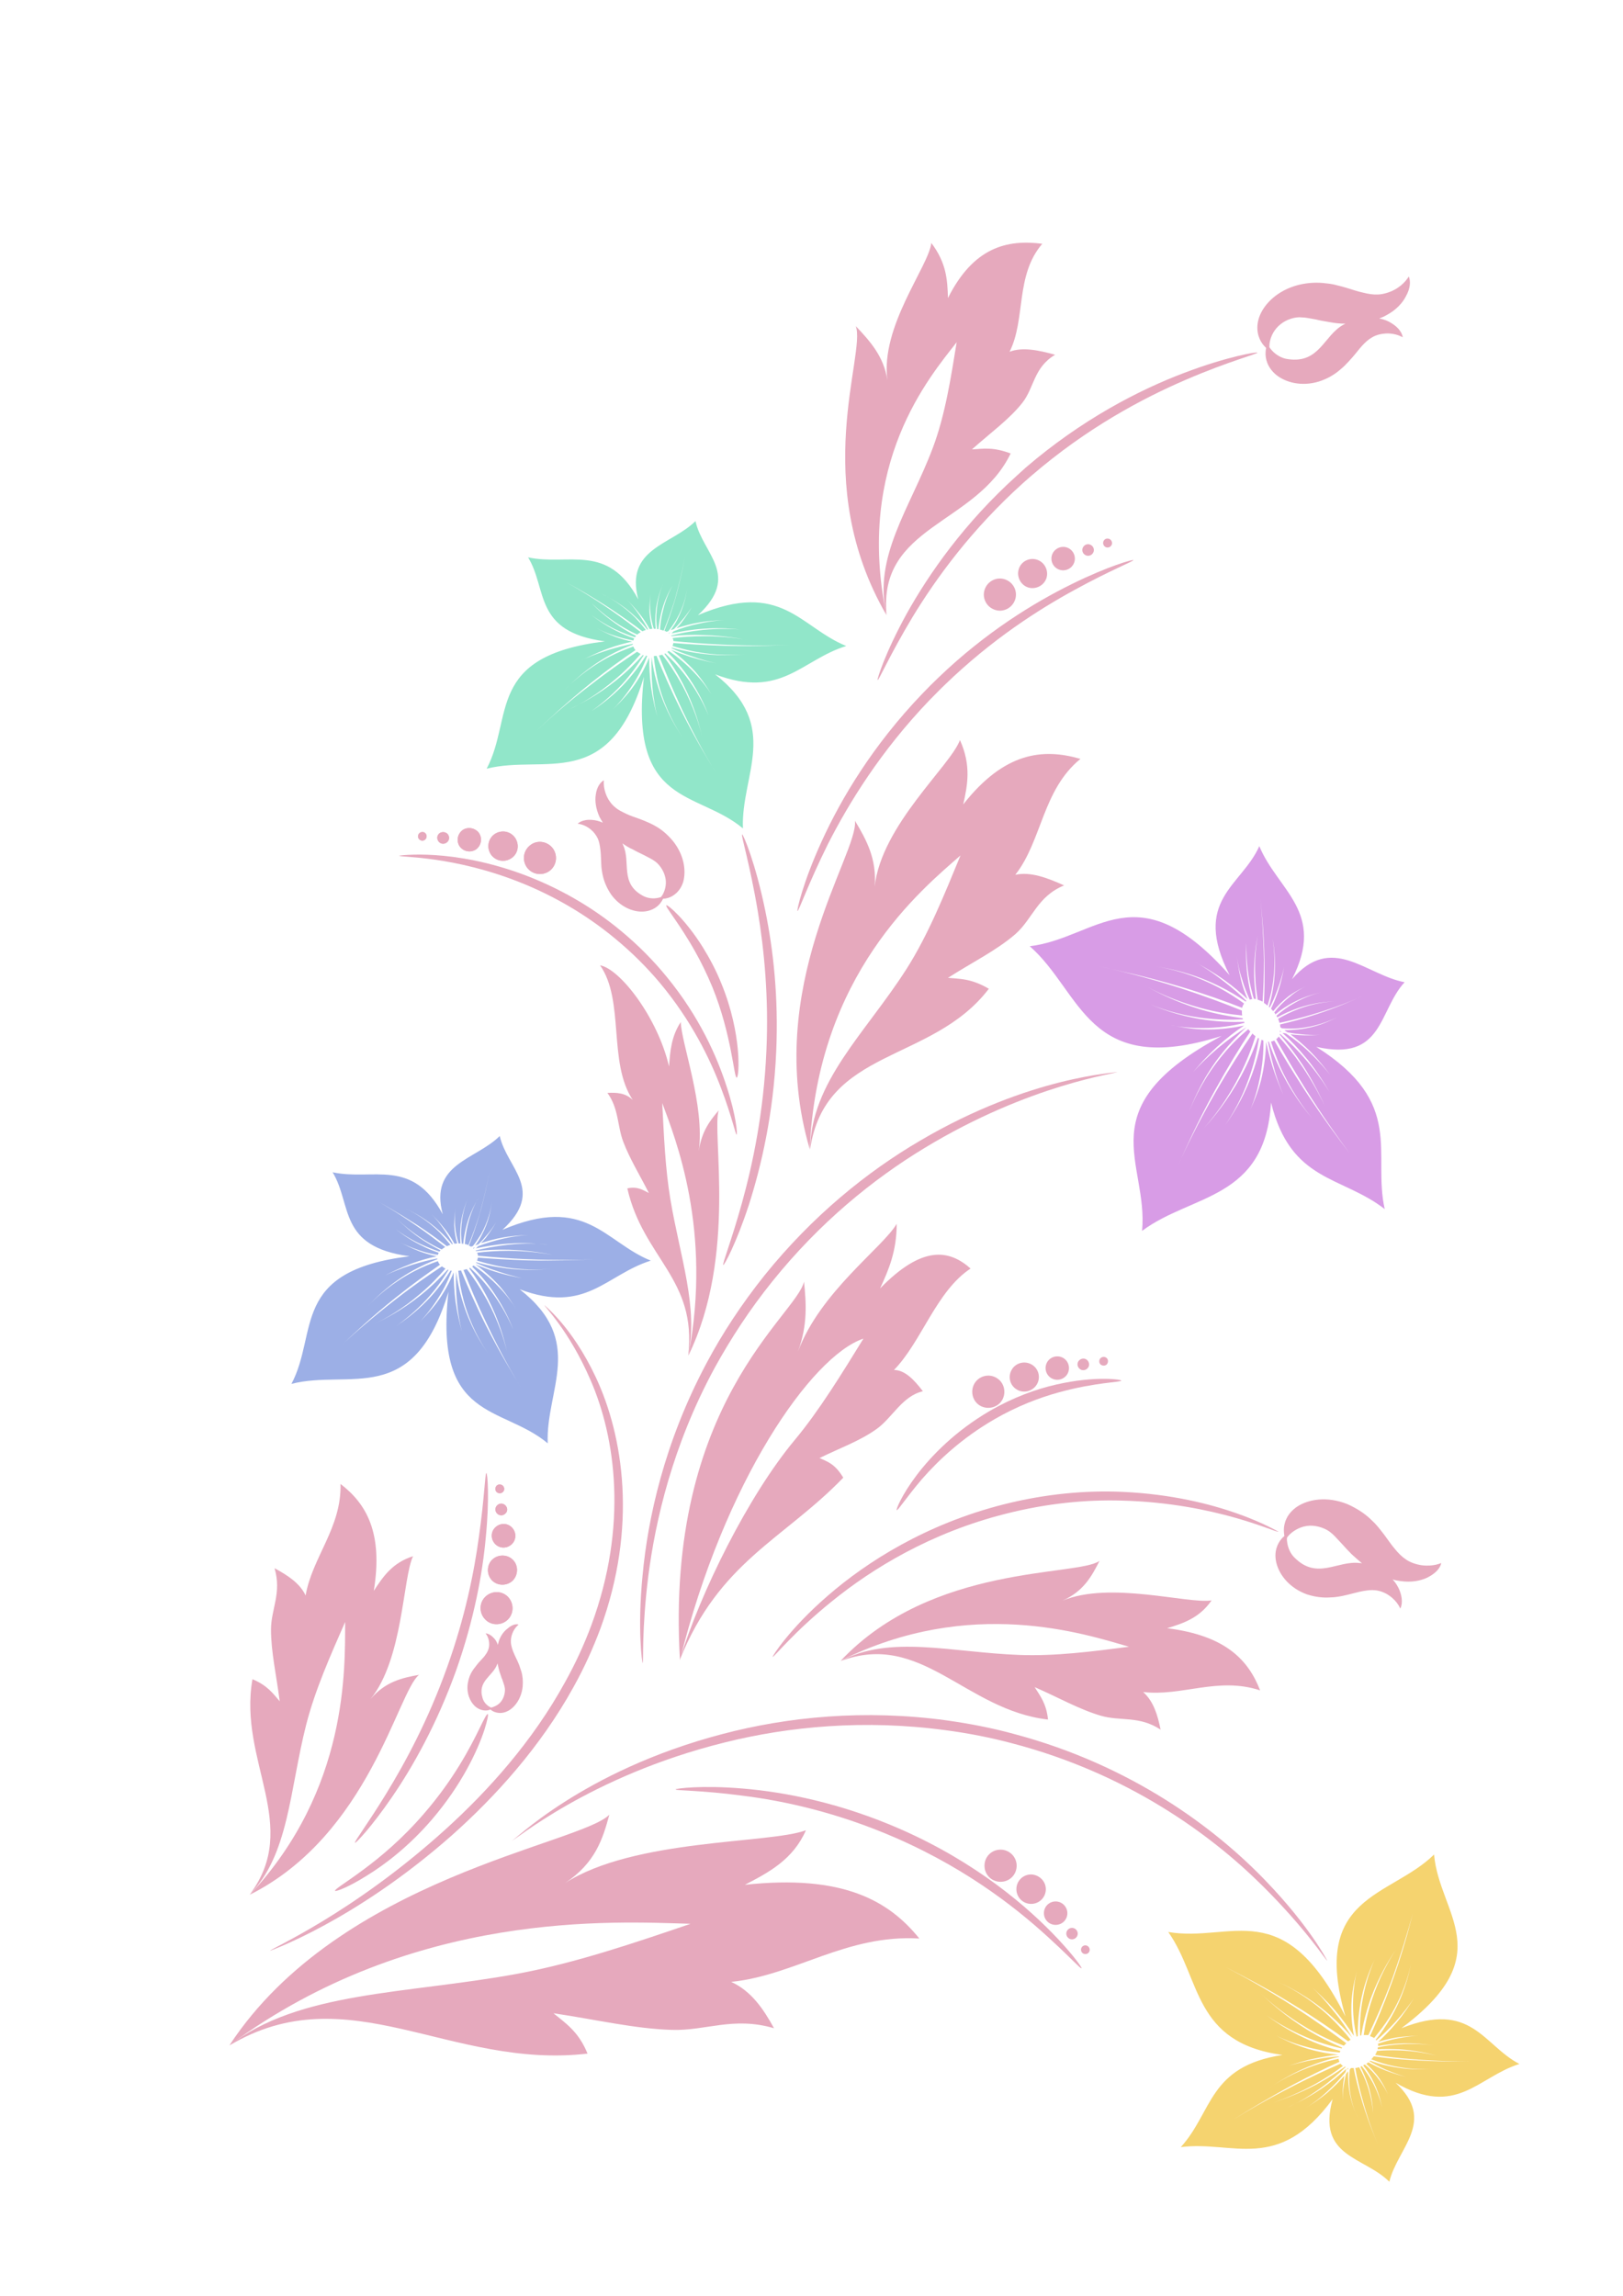 <svg viewBox="0 0 595.3 841.9" xmlns="http://www.w3.org/2000/svg" xmlns:xlink="http://www.w3.org/1999/xlink" id="Слой_1" overflow="hidden"><path d="M337.2 710.9C326 697 309.1 687.3 273.2 691.2 282.1 686.6 290.9 681.9 295.6 671.2 282.2 676.2 232.6 674.2 207.2 690.6 218.4 683.2 221.1 674.3 223.5 665.5 212.7 676.4 124.6 688.5 84.2 750 151.8 700.2 225.3 704.7 253.3 705.5 232.7 712.5 211.1 719.9 189.4 723.9 148.9 731.3 109.7 730.2 84 750.2 127.7 724 165 759 215.5 753.1 212.2 745 207.5 742 203 738.3 218.5 740.6 232.8 744 246.4 744.4 258.9 744.8 269 739.4 283.9 743.8 280 736.7 275.6 730.2 268.2 726.8 291.6 724.4 310.4 709.3 337.2 710.9L337.2 710.9Z" fill="#E6A9BD"/><path d="M396.3 278.3C382.5 274.3 368.4 275.8 353.3 295 354.9 287.9 356.3 280.7 352.1 271.4 348.6 280.9 323.3 302.6 320.8 325.2 321.7 315.1 317.8 308 313.6 301 314.9 313.2 279.5 362 297 421.4 299.8 357.2 338.2 326.1 352.3 313.7 346.5 327.8 340.5 342.8 332.4 355.5 317.2 379.2 297.5 396.6 297.1 421.7 302.5 384.1 341.8 390 362.7 362.6 356.2 358.8 352.1 359 347.7 358.6 356.6 352.9 365.6 348.5 372.5 342.5 378.8 336.9 380.5 328.7 390.3 324.7 384.1 321.9 378 319.6 372.4 320.8 382.2 308.4 382.3 289.7 396.3 278.3L396.3 278.3Z" fill="#E6A9BD"/><path d="M124.9 544.2C134.3 551.4 140.6 562 137.1 583.4 140.5 578.2 143.9 573.1 151.5 570.7 147.7 578.6 147.9 608.4 135.9 623.1 141.3 616.7 147.5 615.3 153.7 614.2 145.9 620.3 135.4 672.8 91.7 694.8 127.9 656 126.5 611.7 126.6 594.8 121.3 606.9 115.6 619.6 112.3 632.5 106.2 656.5 106 680.2 91.5 694.9 110.7 669.6 87.3 645.9 92.6 615.8 98.1 618.1 100.1 621 102.6 623.9 101.4 614.5 99.4 605.8 99.4 597.6 99.4 590.1 103.4 584.2 100.7 575.1 105.5 577.7 110 580.6 112.1 585.1 114.5 571.1 125.3 560.3 124.9 544.2L124.9 544.2Z" fill="#E6A9BD"/><path d="M130.2 675.8C129.8 675.5 134.8 669 141.7 657.7 148.8 646.1 157.1 630.7 164 611.4 170.6 593 173.9 576.6 175.7 563.3 177.7 549.2 177.9 540.2 178.4 540.2 178.8 540.2 179.6 549.2 178.2 563.6 177 577 173.9 593.9 167.3 612.6 160.3 632.1 151.5 647.8 143.8 659 136.2 670.1 130.5 676 130.2 675.8L130.2 675.8Z" fill="#E6A9BD" fill-rule="evenodd" clip-rule="evenodd"/><path d="M122.9 693.4C122.6 692.9 126.9 690.4 133.2 685.7 139.7 680.9 147.7 674.2 155.6 665 166.5 652.4 172.5 640.8 176 633.6 177.6 630.3 178.6 628.4 178.9 628.6 179.2 628.7 178.8 630.8 177.7 634.3 175.2 641.9 169.4 654.5 158.3 667.4 150.1 676.9 141.6 683.5 134.6 687.8 127.8 692.1 123.1 693.8 122.9 693.4L122.9 693.4Z" fill="#E6A9BD" fill-rule="evenodd" clip-rule="evenodd"/><path d="M99.1 715.4C98.8 714.8 129.1 702 163.7 670.6 179 656.7 195.3 638.7 207.3 616.8 211.1 610 214.3 603 216.9 596 230.4 559.5 225.8 527.2 216.6 506.1L216.6 506.1C208.6 487.6 199.4 478.9 199.7 478.6 199.5 478.7 209.7 486.2 218.6 505.2L218.6 505.2C228.6 526.6 233.9 559.9 220.2 597.3 217.5 604.5 214.3 611.6 210.4 618.6 198.1 640.9 181.4 659.1 165.8 673 129.9 704.7 99 715.3 99.1 715.4L99.1 715.4Z" fill="#E6A9BD" fill-rule="evenodd" clip-rule="evenodd"/><path d="M247.8 656.2C247.8 655.9 257.2 654.6 272.5 655.9 288.1 657.2 308.4 661.2 330.3 670.8 358.3 683.1 377.2 699.5 388 711 394 717.4 396.9 721.6 396.7 721.8 396.4 722.1 393 718.3 386.6 712.4 375.1 701.6 356.4 686.2 328.8 674.1 307.3 664.7 287.6 660.4 272.2 658.5 257.2 656.5 247.8 656.7 247.8 656.2L247.8 656.2Z" fill="#E6A9BD" fill-rule="evenodd" clip-rule="evenodd"/><path d="M187.6 675.1C188.1 675.7 213.1 649.5 265 635.9 288.9 629.6 317.1 626.8 347.2 630.9 355.7 632.1 364 633.7 372 635.9 415.2 647.4 445.9 670.6 464.3 689.8 480.5 706.6 486.8 719 486.8 719 486.5 719.2 479.1 707.4 462.8 691.3 444.1 672.8 413.7 650.4 371.2 639.3 363.3 637.2 355.2 635.6 346.8 634.5 317.2 630.5 289.4 633.1 265.8 639 215.8 651.4 188 675.7 187.6 675.1L187.6 675.1Z" fill="#E6A9BD" fill-rule="evenodd" clip-rule="evenodd"/><path d="M283.4 607.6C283.2 607.5 289.4 597.5 303.6 585.2 318 572.7 339.7 558.9 368.1 551.7 383.5 547.8 398.3 546.5 411.7 547.1 447.7 548.7 468.9 561.8 468.9 561.7 468.6 562.4 446.1 551.2 411.6 550.3 398.4 549.9 384 551.3 369 555.1 341.2 562.1 319.9 575.3 305.3 587.1 290.9 598.7 283.8 607.9 283.4 607.6L283.4 607.6Z" fill="#E6A9BD" fill-rule="evenodd" clip-rule="evenodd"/><path d="M328.9 553.8C328.6 553.6 330.7 548.3 336.2 541 341.8 533.6 350.6 524.7 362.9 517.5 371.5 512.5 380 509.4 387.6 507.7 401.8 504.5 411.3 505.9 411.3 506.3 411.3 506.9 401.8 506.9 388.4 510.6 381.1 512.6 373 515.7 364.7 520.5 352.8 527.4 344.1 535.6 338.1 542.5 332.3 549.3 329.3 554.1 328.9 553.8L328.9 553.8Z" fill="#E6A9BD" fill-rule="evenodd" clip-rule="evenodd"/><path d="M235.7 609.9C235.6 609.9 233.7 597.9 235.7 577.6 237.6 557.2 243.5 529.2 259.2 499.8L259.2 499.8C265 488.9 272.1 478.1 280.5 467.6 298 445.9 318 429.7 337.5 418.3 378.1 394.4 409.8 393.5 409.8 393.1 409.9 393.7 378 397.4 339.1 421 320.1 432.5 300.5 448.5 283.3 469.9 275 480.2 268.1 490.8 262.2 501.5L262.2 501.5C246.6 530.2 240.4 557.8 237.8 577.9 235.3 597.7 236.1 609.9 235.7 609.9L235.7 609.9Z" fill="#E6A9BD" fill-rule="evenodd" clip-rule="evenodd"/><path d="M356 465.2C348.1 458.2 338.3 456.6 322.8 472.5 325.9 465.8 328.9 458.9 328.9 448.8 323.8 457.5 300.9 473.7 292.7 495.6 296.3 485.8 295.7 477.8 294.9 470 292.2 482.4 243.8 514.5 249.4 608.8 265.5 543.5 297.6 497.3 316.7 490.9 308.8 503.7 300.5 517.3 291.4 528.2 274.5 548.5 256.9 583.9 249.3 608.8 263.8 572.6 287.5 564.5 309.3 541.9 306.2 536.7 303.4 536 300.6 534.7 308.1 531 315.3 528.5 321.6 524 327.4 519.8 330.9 512 338.5 510.2 335.3 506 331.9 502.4 327.9 502.4 338 492.1 343.4 473.5 356 465.2L356 465.2Z" fill="#E6A9BD"/><path d="M220.1 354C227.4 355.3 241.2 373.1 245.4 391.1 245.8 385.6 246.2 380.1 249.7 374.8 249.9 382.6 258.6 405.5 256.3 422.1 257.4 414.7 260.5 410.9 263.6 407.2 261 415.4 270.4 460.5 252.5 497.1 261.3 451 247.7 417.5 242.9 404.5 243.5 416.2 244 428.5 245.9 439.9 249.5 461.2 256.2 479.4 252.4 497.2 255.8 469 235.9 461.4 230.1 435.8 233.8 435 235.8 436.4 238 437.5 234.6 430.8 231 425 228.6 418.7 226.4 412.9 227 406.6 222.8 400.8 226.2 400.6 229.5 400.8 232.1 403.4 222.9 389.6 229.2 367 220.1 354L220.1 354Z" fill="#E6A9BD"/><path d="M292.5 334.1C292.2 334 294.4 323.8 301.4 308.5 308.5 292.9 320.1 273.4 338.2 254.5 340.2 252.4 342.3 250.3 344.3 248.4L344.3 248.4C361.6 231.8 379.3 221 393.1 214.2 406.7 207.5 415.6 205.1 415.7 205.4 415.9 205.8 407.3 209.1 394.2 216.3 380.8 223.6 363.8 234.5 346.8 250.9L346.8 250.9C344.8 252.8 342.8 254.9 340.8 256.9 323 275.5 311.4 294.4 303.7 309.5 296.3 324.4 293 334.2 292.5 334.1L292.5 334.1Z" fill="#E6A9BD" fill-rule="evenodd" clip-rule="evenodd"/><path d="M321.9 249.4C321.6 249.3 324.6 239.5 332.6 225 340.8 210.3 353.7 191.8 373 174.4L373 174.4C374.1 173.4 375.1 172.5 376.2 171.5 396.7 153.9 417.6 143.1 434.2 136.8 450.5 130.6 461.1 129 461.2 129.3 461.3 129.8 450.9 132.4 435.1 139.2 419 146.1 398.6 157 378.5 174.3 377.4 175.2 376.4 176.2 375.3 177.1L375.3 177.1C356.3 194.2 343.4 212 334.7 226.3 326.3 240.3 322.3 249.6 321.9 249.4L321.9 249.4Z" fill="#E6A9BD" fill-rule="evenodd" clip-rule="evenodd"/><path d="M270.2 416.1C269.8 416.2 268.5 409.6 264.5 399.1 260.5 388.5 253.7 374.4 242 360.4L242 360.4C237.2 354.7 231.7 349.2 225.5 344.1 214.5 335 202.8 328.5 191.8 324 166.2 313.6 146.4 314.5 146.4 313.8 146.4 313.8 165.9 310.8 193 321.1 204.4 325.5 216.5 332 227.8 341.4 234.2 346.7 239.8 352.4 244.6 358.3L244.6 358.3C256.5 372.8 263 387.5 266.5 398.4 270.1 409.3 270.5 416 270.2 416.1L270.2 416.1Z" fill="#E6A9BD" fill-rule="evenodd" clip-rule="evenodd"/><path d="M265.3 463.9C264.8 463.7 268.2 455.3 272.1 441.3 276.1 426.9 280.1 408 281.1 385.5 282 365.7 280.3 348.5 278 334.5 275.1 317 271.7 306.2 272.2 306 272.6 305.9 277.1 316.4 280.7 334 283.6 348.1 285.6 365.6 284.7 385.7 283.7 408.5 279.2 427.8 274.6 442.1 270 456.1 265.6 464.1 265.3 463.9L265.3 463.9Z" fill="#E6A9BD" fill-rule="evenodd" clip-rule="evenodd"/><path d="M270.2 395.2C269.2 395.2 268.4 379.5 261.3 362 259.3 357.2 257.2 352.9 255 349 249.3 338.8 243.9 332.5 244.4 332 244.8 331.6 251.3 337 257.8 347.4 260.2 351.3 262.6 355.7 264.6 360.7 272.2 379.2 271.2 395.2 270.2 395.2L270.2 395.2Z" fill="#E6A9BD" fill-rule="evenodd" clip-rule="evenodd"/><path d="M255.1 191.1C246.2 199.9 229.2 201.1 234.1 219.8 222.9 198.9 208.6 207.6 193.7 204.4 200.9 216.2 195.6 231.7 221.9 235.2 178 240.6 188.5 263 178.5 281.9 199.9 276.5 223.2 290.8 236.2 248.2 230.7 296 255.7 289.7 272.5 303.8 271.7 284.1 286.7 266.3 262.3 247.3 286.6 256.5 293.9 242 310.4 236.9 293.5 230.1 286.7 212.5 256 225.6 271.9 210.9 257.7 203.1 255.1 191.1L255.1 191.1ZM251.2 204.2C250.6 207.8 249.5 213.2 247.6 219.9 246.3 224.3 244.9 228.2 243.7 231.3 244 231.4 244.3 231.6 244.5 231.7 244.7 231.6 244.9 231.5 245.1 231.5 246.1 230.3 247.1 228.8 248.1 227.2 250.8 222.5 251.8 218 252.1 215.1 251.8 218 250.9 222.5 248.4 227.3 247.7 228.7 246.8 230 246 231.1 246.4 231 246.8 230.8 247.2 230.7 248 229.9 248.8 229.1 249.6 228.1 251.5 226 252.9 223.9 253.7 222.7 252.9 224.1 251.7 226 249.9 228.4 249.3 229.1 248.7 229.8 248.1 230.4 250.6 229.6 253.3 228.8 256.3 228.3 260.3 227.6 263.5 227.5 265.7 227.4 263.6 227.5 260.3 227.8 256.4 228.7 252.9 229.4 249.8 230.4 247.1 231.5 246.8 231.8 246.6 232 246.3 232.3 249.6 231.6 253.4 230.9 257.7 230.6 264.2 230.1 269.3 230.6 272.8 231 269.5 230.6 264.1 230.4 257.8 231 253.3 231.5 249.4 232.2 246.1 233.1 246.2 233.2 246.2 233.2 246.3 233.3 249.7 232.9 253.7 232.7 258.2 232.9 265 233.1 270.6 234 274.6 234.8 270.6 234 264.9 233.3 258.2 233.3 253.9 233.3 250 233.6 246.7 234 246.9 234.4 247 234.7 247 235.1 252.1 235.6 258.1 236.1 265.2 236.4 275.6 236.9 284.2 236.7 289.7 236.5 284.1 236.7 275.7 237.1 265.2 236.8 258.2 236.6 252.1 236.2 247 235.8 246.9 236.2 246.8 236.5 246.7 236.9 249 237.6 251.6 238.3 254.5 238.9 262.6 240.5 269.5 240.3 273.9 239.9 269.5 240.3 262.7 240.7 254.5 239.3 251.5 238.8 248.8 238.2 246.4 237.5 246.4 237.6 246.3 237.6 246.3 237.7 248.4 238.7 250.8 239.7 253.6 240.6 257.5 242 260.9 242.9 263.1 243.3 260.9 242.9 257.6 242.2 253.5 241 250.8 240.1 248.3 239.2 246.1 238.3 248.9 240.3 252 243 255 246.3 257.9 249.7 259.7 252.6 260.9 254.6 259.7 252.7 257.6 249.7 254.6 246.6 251.4 243.2 248.2 240.7 245.3 238.7 245.1 238.8 245 238.9 244.8 239.1 247.5 241.8 250.4 245.1 253.1 249.2 256.5 254.3 258.6 258.9 259.9 262.4 258.5 259 256.2 254.4 252.7 249.5 249.8 245.4 246.8 242.2 244 239.6 243.9 239.7 243.8 239.7 243.7 239.8 246 242.9 248.4 246.7 250.7 251.2 254.6 258.9 256.5 265.7 257.5 270.1 256.5 265.7 254.3 258.9 250.3 251.4 247.8 246.9 245.3 243.1 242.9 240.1 242.5 240.2 242.1 240.3 241.7 240.4 243.8 245.8 246.6 252.6 250.2 260.3 255 270.5 259.7 278.7 262.8 283.7 259.6 278.5 254.9 270.7 249.8 260.5 246 252.9 243 246 240.8 240.5 240.5 240.5 240.2 240.6 240 240.6 239.9 240.6 239.9 240.6 239.8 240.6 240.1 243.8 240.7 247.6 241.8 251.7 244.2 260.4 248 267 250.7 270.9 248 267 244.1 260.6 241.4 251.9 240.1 247.8 239.4 244.1 239 240.9 238.9 244.1 238.9 247.8 239.3 252 239.7 256.6 240.5 260.5 241.1 262.8 240.4 260.3 239.5 256.7 238.8 252 238.3 248 238.1 244.3 238.1 241.2 236.7 244.7 234.6 248.7 231.6 252.7 228.9 256.2 226.4 258.6 224.7 260.2 226.4 258.6 228.8 255.9 231.2 252.4 234.1 248.2 236.1 244.1 237.4 240.5 237.3 240.5 237.1 240.5 237 240.4 234.9 243.7 232.1 247.5 228.4 251.4 224.1 255.8 220 258.8 216.9 260.8 219.9 258.7 223.9 255.5 228 251.1 231.5 247.3 234.1 243.5 236.1 240.3 236 240.3 235.9 240.2 235.8 240.2 233.2 243.1 230 246.3 226 249.5 219.3 254.9 213 258.1 208.9 260.1 213 258.2 219.2 254.7 225.7 249.1 229.5 245.9 232.5 242.7 235 239.8 234.5 239.6 234.1 239.3 233.7 239 229 242.1 223.3 246 217 250.9 208 257.7 201 264 196.7 268.1 201.1 263.9 207.8 257.7 216.7 250.5 222.8 245.6 228.4 241.6 233.1 238.4 232.7 238 232.5 237.6 232.3 237.1 229.7 238 226.7 239.2 223.6 240.8 215.6 245 209.9 250 206.7 253.5 210 250 215.4 244.9 223.4 240.4 226.5 238.7 229.4 237.4 232.1 236.4 232.1 236.3 232.1 236.2 232.1 236.2 232.1 236.2 232.1 236.2 232.1 236.1 229.4 236.6 226.3 237.4 223 238.4 218.6 239.8 214.9 241.3 212.8 242.4 215.1 241.3 218.4 239.6 222.9 237.9 226.1 236.7 229.2 235.9 231.9 235.3 229.9 234.9 227.8 234.3 225.6 233.5 222.5 232.3 220.2 231.1 218.7 230.3 220.2 231.1 222.7 232.3 225.7 233.2 228 234 230.3 234.5 232.3 234.9 232.4 234.6 232.5 234.4 232.6 234.1 230.5 233.4 228.3 232.5 226 231.3 221.4 229 218.1 226.5 216 224.8 218.1 226.5 221.6 228.9 226.1 231 228.5 232.1 230.8 233 232.9 233.7 233 233.5 233.2 233.4 233.3 233.2 231.3 232.2 229.2 231 227 229.5 222.6 226.5 219.3 223.6 217.1 221.3 219.4 223.5 222.8 226.4 227.2 229.2 229.5 230.6 231.7 231.8 233.7 232.7 234.1 232.4 234.5 232.1 235 231.8 232 229.5 228.5 226.8 224.3 223.9 217.5 219.2 211.6 215.7 207.8 213.6 211.7 215.7 217.5 219 224.5 223.6 228.8 226.5 232.5 229.1 235.6 231.5 236 231.3 236.5 231.2 236.9 231 235.8 229.6 234.5 228.1 233 226.5 228.4 221.9 223.6 219.1 220.5 217.7 223.6 219.2 228.4 221.7 233.2 226.3 234.9 227.9 236.3 229.4 237.4 230.9 237.5 230.9 237.6 230.9 237.7 230.8 236.9 229.2 235.8 227.5 234.6 225.7 232.8 223 231 221 229.8 219.8 231 221 232.9 222.9 234.9 225.5 236.3 227.3 237.4 229.1 238.3 230.7 238.6 230.7 238.9 230.6 239.2 230.6 239.2 230.6 239.3 230.6 239.3 230.6 238.7 228.6 238.3 226.4 238.2 223.9 238.2 221.2 238.5 219.1 238.7 217.7 238.5 219.1 238.3 221.3 238.5 223.9 238.7 226.5 239.2 228.7 239.8 230.6 240 230.6 240.3 230.6 240.5 230.6 240.3 228.5 240.3 226.1 240.6 223.4 241.2 219.2 242.4 215.9 243.3 213.9 242.4 215.9 241.3 219.3 240.9 223.5 240.6 226.2 240.7 228.6 241 230.7 241.2 230.7 241.4 230.7 241.5 230.8 241.7 228.7 242.1 226.3 242.8 223.7 244 219.4 245.8 216.1 247.2 213.8 245.8 216.1 244.2 219.6 243.2 223.8 242.5 226.4 242.2 228.8 242.1 230.9 242.5 231 243 231.1 243.4 231.3 244.7 228.2 246.1 224.5 247.5 220 249.4 213.3 250.6 207.7 251.2 204.2L251.2 204.2ZM245.9 231.9C245.7 232 245.4 232.1 245.2 232.2 245.2 232.2 245.2 232.2 245.2 232.2 245.3 232.2 245.3 232.3 245.4 232.3 245.6 232.2 245.7 232 245.9 231.9Z" fill="#91E6C9" fill-rule="evenodd" clip-rule="evenodd"/><path d="M183.3 416.6C174.4 425.4 157.4 426.7 162.4 445.3 151.1 424.4 136.9 433.1 122 429.9 129.2 441.7 123.9 457.2 150.2 460.7 106.3 466.1 116.9 488.6 106.9 507.5 128.3 502 151.6 516.4 164.5 473.7 159.1 521.5 184.1 515.2 200.9 529.3 200.1 509.6 215 491.8 190.6 472.8 214.9 482 222.2 467.5 238.7 462.3 221.8 455.5 214.9 437.9 184.3 451 200.2 436.4 186 428.6 183.3 416.6L183.3 416.6ZM179.5 429.7C178.9 433.3 177.8 438.7 175.9 445.4 174.6 449.8 173.2 453.7 172 456.8 172.3 456.9 172.6 457.1 172.8 457.2 173 457.1 173.2 457 173.4 457 174.4 455.8 175.4 454.3 176.4 452.7 179.1 447.9 180.1 443.5 180.4 440.6 180.1 443.5 179.3 448 176.7 452.9 176 454.3 175.2 455.6 174.3 456.7 174.7 456.6 175.1 456.4 175.5 456.3 176.3 455.5 177.1 454.7 177.9 453.7 179.8 451.6 181.2 449.5 182 448.2 181.2 449.6 180 451.5 178.2 453.9 177.6 454.6 177 455.3 176.4 455.9 178.9 455.1 181.6 454.3 184.6 453.8 188.6 453.1 191.8 453 194 452.9 191.9 453 188.6 453.3 184.7 454.2 181.2 455 178.1 456 175.4 457 175.1 457.3 174.9 457.5 174.6 457.8 177.9 457.1 181.7 456.4 186 456.1 192.5 455.6 197.6 456.1 201.1 456.4 197.8 456 192.4 455.8 186.1 456.5 181.6 457 177.7 457.8 174.4 458.6 174.5 458.7 174.5 458.7 174.6 458.8 178 458.4 182 458.2 186.5 458.3 193.3 458.5 198.8 459.4 202.9 460.2 198.9 459.5 193.2 458.7 186.5 458.7 182.2 458.7 178.3 459 175 459.4 175.2 459.8 175.3 460.1 175.3 460.5 180.4 461 186.4 461.5 193.5 461.8 203.9 462.2 212.5 462.1 218 461.8 212.4 462.1 204 462.4 193.5 462.2 186.5 462 180.4 461.6 175.3 461.2 175.2 461.6 175.1 461.9 175 462.3 177.3 463 179.9 463.7 182.8 464.3 190.9 465.9 197.8 465.7 202.2 465.3 197.8 465.7 191 466.1 182.8 464.7 179.8 464.2 177.1 463.6 174.7 462.9 174.7 463 174.6 463 174.6 463.1 176.7 464.1 179.1 465.1 181.9 466 185.8 467.4 189.2 468.2 191.4 468.7 189.2 468.3 185.9 467.7 181.8 466.4 179.1 465.6 176.6 464.6 174.4 463.7 177.2 465.7 180.3 468.4 183.3 471.7 186.2 475.1 188 478 189.3 480 188.1 478.1 186 475.1 183 472 179.8 468.6 176.6 466.1 173.7 464.1 173.5 464.2 173.4 464.3 173.2 464.5 175.9 467.2 178.8 470.5 181.5 474.6 184.9 479.7 187 484.3 188.3 487.7 186.9 484.3 184.6 479.7 181.1 474.8 178.2 470.7 175.2 467.5 172.4 464.9 172.3 465 172.2 465 172.1 465.1 174.4 468.2 176.8 472 179.1 476.5 183 484.2 184.9 491 185.9 495.4 184.8 491 182.7 484.2 178.6 476.7 176.1 472.2 173.6 468.4 171.2 465.4 170.8 465.5 170.4 465.7 170 465.7 172.1 471.1 174.9 477.9 178.6 485.6 183.4 495.8 188.1 504 191.2 509 188 503.8 183.3 496 178.1 485.8 174.3 478.2 171.3 471.3 169.1 465.9 168.8 465.9 168.5 466 168.3 466 168.2 466 168.2 466 168.1 466 168.4 469.2 169 472.9 170.1 477.1 172.5 485.8 176.3 492.4 179 496.3 176.3 492.4 172.3 486 169.7 477.3 168.4 473.2 167.7 469.5 167.3 466.3 167.2 469.5 167.2 473.2 167.6 477.4 168 482 168.8 485.9 169.4 488.2 168.7 485.7 167.8 482.1 167.1 477.4 166.6 473.4 166.4 469.7 166.4 466.6 165 470.1 162.9 474.1 159.9 478.1 157.2 481.6 154.7 484 153 485.7 154.7 484.1 157.1 481.4 159.5 477.9 162.4 473.7 164.4 469.6 165.7 466 165.6 466 165.4 466 165.3 465.9 163.2 469.2 160.4 473.1 156.7 476.9 152.4 481.3 148.3 484.3 145.3 486.3 148.3 484.2 152.3 481 156.4 476.6 159.9 472.8 162.5 469 164.5 465.7 164.4 465.7 164.3 465.6 164.2 465.6 161.6 468.5 158.4 471.7 154.4 474.9 147.7 480.3 141.4 483.6 137.3 485.5 141.4 483.6 147.6 480.1 154.1 474.5 157.9 471.3 160.9 468.1 163.4 465.2 162.9 465 162.5 464.7 162.1 464.4 157.4 467.5 151.7 471.4 145.4 476.3 136.5 483.2 129.4 489.4 125.1 493.5 129.5 489.3 136.2 483 145.1 475.9 151.2 471 156.8 467 161.4 463.8 161 463.4 160.8 463 160.6 462.5 158 463.4 155 464.6 151.9 466.2 143.9 470.4 138.3 475.4 135 478.9 138.3 475.4 143.7 470.2 151.7 465.8 154.8 464.1 157.7 462.8 160.4 461.8 160.4 461.7 160.4 461.6 160.4 461.6 160.4 461.6 160.4 461.6 160.4 461.5 157.7 462 154.6 462.8 151.3 463.8 146.9 465.2 143.3 466.7 141.1 467.8 143.4 466.6 146.7 465 151.2 463.3 154.4 462.1 157.5 461.3 160.2 460.7 158.2 460.3 156.1 459.7 153.9 458.9 150.8 457.7 148.5 456.5 147 455.7 148.5 456.5 151 457.6 154 458.6 156.3 459.4 158.6 459.9 160.6 460.2 160.7 459.9 160.8 459.7 160.9 459.4 158.8 458.7 156.6 457.8 154.3 456.6 149.7 454.3 146.4 451.8 144.3 450.1 146.4 451.8 149.9 454.2 154.4 456.3 156.8 457.4 159.1 458.3 161.2 459 161.3 458.8 161.5 458.6 161.6 458.5 159.6 457.5 157.5 456.3 155.3 454.9 150.9 452 147.7 449 145.4 446.8 147.7 449 151.1 451.9 155.5 454.7 157.8 456.1 160 457.3 162 458.2 162.4 457.9 162.8 457.6 163.3 457.3 160.3 455 156.8 452.3 152.6 449.4 145.8 444.7 139.9 441.2 136.1 439.2 140 441.3 145.8 444.6 152.8 449.1 157.1 451.9 160.8 454.6 163.9 457 164.3 456.8 164.8 456.7 165.2 456.5 164.1 455.1 162.8 453.6 161.3 452 156.7 447.4 151.9 444.7 148.8 443.2 151.9 444.7 156.7 447.2 161.5 451.7 163.2 453.3 164.6 454.8 165.8 456.3 165.9 456.3 166 456.3 166.1 456.2 165.3 454.6 164.2 452.9 163 451.1 161.2 448.4 159.4 446.4 158.2 445.2 159.4 446.4 161.3 448.3 163.3 450.9 164.7 452.7 165.8 454.5 166.7 456.1 167 456.1 167.3 456 167.6 456 167.6 456 167.7 456 167.7 456 167.1 454 166.7 451.8 166.6 449.3 166.6 446.6 166.9 444.5 167.1 443.1 166.9 444.5 166.7 446.7 166.9 449.3 167.1 451.9 167.6 454.1 168.2 456 168.4 456 168.7 456 168.9 456 168.7 453.9 168.7 451.5 169 448.8 169.6 444.6 170.8 441.3 171.7 439.3 170.8 441.3 169.7 444.7 169.3 448.9 169 451.6 169.1 454 169.4 456.1 169.6 456.1 169.8 456.1 169.9 456.2 170.1 454.1 170.5 451.7 171.2 449.1 172.4 444.8 174.2 441.5 175.6 439.1 174.2 441.4 172.6 444.9 171.6 449.1 171 451.7 170.6 454.1 170.5 456.2 170.9 456.3 171.4 456.4 171.8 456.6 173.1 453.5 174.5 449.8 175.9 445.3 177.7 438.8 178.9 433.3 179.5 429.7L179.5 429.7ZM174.2 457.4C174 457.5 173.7 457.6 173.5 457.7L173.5 457.7C173.6 457.7 173.6 457.8 173.7 457.9 173.9 457.7 174 457.6 174.2 457.4Z" fill="#9CAFE6" fill-rule="evenodd" clip-rule="evenodd"/><path d="M461.9 310.3C455.4 325 437 330.1 451 357.6 416.9 319.1 402.3 344.1 377.7 347 397 363.9 398.7 395.6 448.1 379.9 398.7 406.3 421.3 426 418.9 451.4 437.2 437.7 464.1 440.2 466.2 404.3 473.4 433.6 492.1 431.1 507.9 443.4 503.3 422.8 515.6 404.6 482.8 383.9 507.5 389.5 505.5 370.7 515.2 360.2 500.9 357.5 488.5 342.1 473.9 359.1 486.5 334.5 468.7 326.7 461.9 310.3L461.9 310.3ZM462.3 329.4C462.8 334.5 463.6 342.2 463.8 352 463.9 358 463.8 363.3 463.6 367.8 464.1 368.1 464.5 368.4 464.9 368.8 465.5 366.8 466.2 364.6 466.6 362.1 468 354.6 467.4 348.3 466.8 344.3 467.5 348.3 468.2 354.5 467 362.1 466.6 364.7 466 367.1 465.4 369.2 465.5 369.3 465.6 369.4 465.7 369.5 466.7 367.7 467.6 365.5 468.5 363.1 469.8 359.6 470.6 356.5 471 354.6 470.6 356.6 470.1 359.6 468.9 363.2 468.1 365.7 467.1 368 466.2 369.9 466.4 370.1 466.6 370.4 466.9 370.7 466.9 370.7 466.9 370.8 467 370.8 468.5 369 470.4 367.1 472.7 365.3 475.2 363.5 477.5 362.4 479 361.7 477.5 362.4 475.3 363.6 473 365.6 470.7 367.4 468.8 369.4 467.4 371.3 467.6 371.5 467.7 371.7 467.8 372 469.7 370.4 472 368.8 474.8 367.4 478.7 365.4 482.1 364.5 484.6 363.9 482.1 364.5 478.7 365.6 475 367.7 472.3 369.2 470 370.9 468.2 372.5 468.3 372.7 468.4 372.9 468.5 373.1 470.6 371.9 473.2 370.7 476.1 369.7 481.9 367.7 486.9 367.3 490.1 367.2 486.9 367.3 481.9 367.9 476.3 370 473.4 371.1 470.9 372.4 468.8 373.6 469 374.1 469.2 374.6 469.3 375.1 473.1 374.3 477.6 373.2 482.8 371.6 490.4 369.3 496.5 366.8 500.3 365 496.4 366.8 490.6 369.4 483 371.9 477.9 373.6 473.3 374.8 469.5 375.7 469.6 376.1 469.6 376.4 469.6 376.7 469.8 376.8 470 377 470.2 377.1 472 377.2 474.1 377.3 476.3 377.1 482.6 376.5 487.6 374.5 490.5 373 487.5 374.6 482.7 376.8 476.3 377.5 474.4 377.7 472.7 377.8 471.1 377.8 471.5 378.1 471.9 378.4 472.3 378.6 473.6 378.8 474.9 379.1 476.4 379.2 479.7 379.6 482.6 379.6 484.3 379.5 482.5 379.6 479.8 379.8 476.4 379.6 475.3 379.5 474.3 379.4 473.3 379.3 475.7 381.1 478.2 383.2 480.8 385.8 484.1 389.2 486.4 392.2 487.9 394.2 486.4 392.3 483.9 389.3 480.5 386.1 477.5 383.2 474.5 380.9 471.7 379 471.3 378.9 470.8 378.8 470.4 378.8 473.3 381.4 476.4 384.7 479.6 388.6 483.7 393.8 486.5 398.4 488.4 401.8 486.5 398.4 483.4 393.8 479.2 388.9 475.8 384.9 472.5 381.7 469.5 379.1 469.5 379.2 469.4 379.3 469.4 379.4 472 382.4 474.8 386.1 477.7 390.4 482 397.1 484.8 403 486.7 407.3 484.8 403 481.7 397 477.3 390.6 474.4 386.4 471.6 383 469 380.1 468.8 380.5 468.5 380.8 468.1 381.1 471 386.3 474.5 392.4 478.9 399.4 485.3 409.6 491.2 417.8 495 422.9 491 417.7 485.2 409.9 478.5 399.7 474.1 392.9 470.3 386.7 467.4 381.6 467 381.8 466.6 381.9 466.2 382 467 384.7 468.1 387.6 469.4 390.8 473.3 399.6 478 406.1 481.2 410 477.9 406.1 473.1 399.8 469 391 467.5 387.8 466.3 384.8 465.4 382 465.3 382 465.2 382 465.1 382 465.6 384.7 466.2 387.7 467.1 390.9 468.3 395.6 469.8 399.4 470.8 401.7 469.7 399.3 468.2 395.7 466.7 391 465.7 387.8 465 384.8 464.4 382.1 464.3 386.2 463.8 390.8 462.6 395.9 461.3 400.9 459.7 404.6 458.5 407.1 459.6 404.7 461 400.7 462 395.8 463.1 390.5 463.5 385.8 463.4 381.6 463.2 381.5 462.9 381.4 462.7 381.3 461.9 385.6 460.6 390.6 458.5 395.9 455.5 403.5 451.9 409.1 449.4 412.6 451.8 409.1 455.3 403.3 458 395.7 460 390.2 461.1 385.2 461.8 380.8 461.7 380.7 461.5 380.7 461.4 380.6 459.9 384.8 457.9 389.7 455.1 394.8 450.3 403.6 445.1 409.9 441.5 413.8 445 409.9 450.1 403.4 454.6 394.5 457.3 389.2 459.2 384.2 460.5 380 460.1 379.7 459.7 379.4 459.4 379 455.6 384.6 451 391.7 446 400.3 439.5 411.6 434.7 421.5 431.9 427.9 434.8 421.4 439.1 411.7 445.5 400.1 450.3 391.4 454.8 384 458.6 378.3 458.4 378.1 458.2 377.8 458 377.6 458 377.5 457.9 377.5 457.9 377.4 455 379.8 451.8 382.8 448.6 386.7 441.9 394.7 438.1 402.7 436.1 407.8 438.1 402.6 441.6 394.6 448.2 386.3 451.3 382.4 454.4 379.3 457.2 376.7 454.1 378.7 450.5 381.2 446.8 384.3 442.7 387.8 439.5 391 437.6 393.2 439.5 390.9 442.3 387.7 446.4 383.9 449.9 380.7 453.3 378.1 456.3 376.1 452 377 446.8 377.7 441 377.5 435.9 377.3 431.9 376.4 429.2 375.9 431.8 376.5 436 377 441 377 447 377 452.2 376.2 456.5 375.1 456.4 375 456.4 374.8 456.3 374.7 451.7 374.9 446.2 374.7 440.1 373.7 432 372.3 425.8 370 421.8 368.3 425.7 369.9 432.1 372.1 440.2 373.2 446.2 374 451.5 374.1 455.9 373.8 455.9 373.7 455.8 373.6 455.8 373.4 451.4 372.8 446.1 371.9 440.4 370.2 430.8 367.3 423.6 363.5 419 360.9 423.5 363.5 431 367.1 440.6 369.7 446.2 371.2 451.3 372 455.6 372.4 455.5 371.8 455.5 371.2 455.5 370.6 449.4 368.1 441.9 365.3 433.1 362.4 420.6 358.4 410 355.8 403.2 354.4 410.1 355.9 420.5 358.1 433.2 361.9 441.9 364.5 449.5 367.2 455.6 369.6 455.7 369 456 368.5 456.3 368 453.7 366.1 450.6 364.1 447.1 362.2 437.8 357.3 429.3 355.2 423.8 354.4 429.3 355.2 437.8 357 447.3 361.7 451 363.5 454.2 365.5 456.9 367.3 457 367.2 457 367.2 457.1 367.1 457.1 367.1 457.1 367.1 457.2 367.1 454.9 364.8 452.2 362.4 448.9 359.9 444.7 356.6 440.8 354.1 438.3 352.8 440.9 354.2 444.7 356.3 449.2 359.5 452.4 361.8 455.2 364.2 457.6 366.4 456.7 364.3 455.8 361.9 455.2 359.3 454.3 355.6 453.9 352.6 453.7 350.6 453.9 352.6 454.4 355.7 455.6 359.2 456.4 362 457.4 364.4 458.4 366.6 458.7 366.5 459 366.4 459.3 366.4 458.6 363.9 458 361.2 457.6 358.2 456.9 353 457 348.7 457.2 345.6 457.1 348.7 457.2 353.1 458 358.1 458.5 361.2 459.2 363.9 459.9 366.3 460.2 366.3 460.4 366.3 460.7 366.4 460.4 363.9 460.1 361 460 358 459.9 351.8 460.6 346.8 461.3 343.1 460.7 346.8 460.1 351.9 460.4 358 460.5 361.2 460.9 364 461.3 366.6 461.9 366.8 462.5 367 463.1 367.3 463.4 362.9 463.6 357.8 463.6 351.9 463.4 342.4 462.8 334.4 462.3 329.4L462.3 329.4ZM469.4 378C469.4 378.1 469.4 378.2 469.4 378.3 469.6 378.4 469.9 378.4 470.1 378.5 469.9 378.3 469.6 378.1 469.4 378 469.4 378 469.4 378 469.4 378Z" fill="#D89CE6" fill-rule="evenodd" clip-rule="evenodd"/><path d="M526 680.1C509.9 695.9 480.5 694.9 493.5 739.5 470.7 694.1 451.8 712.5 428.5 708.5 440.6 725.6 437.5 749.1 470.4 753.6 443.2 757.8 444.9 774.4 433.1 787.4 452.3 784.9 468.7 797.1 488.8 769.8 482.9 791.1 500.3 790.8 509.6 800.1 512.5 787.7 527.1 778 511.9 763.8 534.2 776.7 542 761.7 557.3 756.9 544 750 539.8 733.5 514 743.8 550.4 716.7 527.9 702.1 526 680.1L526 680.1ZM518.2 701.7C516.7 707.7 514.3 716.6 510.3 727.6 507.6 735 504.9 741.5 502.5 746.7 503.1 746.9 503.6 747.1 504 747.4 505.8 745.2 507.8 742.7 509.7 739.7 514.5 731.9 516.7 724.5 517.6 719.8 516.7 724.6 514.8 731.9 510.1 740 508.3 743.1 506.4 745.8 504.6 748 504.7 748.1 504.7 748.1 504.8 748.2 504.8 748.2 504.8 748.2 504.8 748.3 507 746.4 509.3 744.2 511.7 741.6 514.9 738.1 517.2 734.9 518.6 732.8 517.2 735 515.2 738.2 512.1 741.9 509.8 744.6 507.6 746.9 505.5 748.8 507.5 748.2 509.8 747.6 512.2 747.2 515.7 746.7 518.4 746.6 520.3 746.6 518.5 746.6 515.6 746.9 512.3 747.6 509.8 748.1 507.4 748.8 505.4 749.5 505.5 749.8 505.5 750 505.5 750.3 507.8 749.9 510.4 749.6 513.1 749.4 518.6 749.1 523 749.7 525.9 750.1 523.1 749.7 518.5 749.3 513.1 749.7 510.3 749.9 507.7 750.3 505.4 750.8 505.4 751 505.3 751.2 505.3 751.5 507.7 751.4 510.3 751.4 513.1 751.5 518.9 751.9 523.5 752.9 526.8 753.8 523.5 753 518.7 752.1 513 751.9 510.1 751.8 507.4 751.9 505.1 752.1 504.9 752.6 504.7 753.1 504.4 753.6 508.4 754.2 513.1 754.8 518.6 755.2 527.4 755.9 534.8 756 539.4 755.9 534.6 756 527.5 756.1 518.5 755.5 512.9 755.2 508.1 754.7 503.9 754.1 503.6 754.5 503.3 754.8 503 755.2 504.8 755.9 506.8 756.6 509.1 757.2 515.9 758.9 521.8 759 525.5 758.7 521.8 759 516 759.1 509.1 757.6 506.7 757.1 504.5 756.4 502.6 755.7 502.5 755.8 502.4 755.9 502.3 755.9 504 756.9 505.9 757.9 508.1 758.9 511.3 760.3 514.1 761.2 515.9 761.7 514 761.2 511.3 760.5 508 759.2 505.7 758.3 503.7 757.3 501.9 756.3 501.7 756.5 501.4 756.7 501.2 756.8 501.2 756.8 501.2 756.8 501.1 756.8 502.7 758.3 504.4 760 506 762.3 507.6 764.7 508.5 766.7 509.1 768.1 508.5 766.8 507.4 764.7 505.7 762.5 504.1 760.3 502.3 758.5 500.6 757.1 500.4 757.2 500.2 757.3 500 757.4 501.4 759.2 502.8 761.3 504 763.9 505.9 767.9 506.7 771.5 507.1 773.8 506.7 771.5 505.7 768 503.7 764.1 502.4 761.6 500.9 759.5 499.5 757.7 499.3 757.8 499.2 757.8 499 757.9 500 759.9 501 762.2 501.9 764.9 503.3 769.4 503.6 773.2 503.7 776 503.6 773.2 503 769.3 501.6 765 500.7 762.3 499.6 760 498.5 758.1 498 758.2 497.6 758.4 497.1 758.4 497.7 761.8 498.6 765.9 499.9 770.5 501.8 777.4 503.9 782.9 505.4 786.4 503.9 782.9 501.7 777.5 499.6 770.6 498.2 766 497.2 761.9 496.5 758.4 496.2 758.4 495.8 758.4 495.5 758.4 495.4 758.6 495.3 758.7 495.1 758.9 494.9 760.5 494.8 762.3 494.9 764.3 495.2 770 496.9 774.5 498.3 777.1 496.9 774.4 495.1 770 494.6 764.3 494.5 762.6 494.4 761.1 494.5 759.6 494.2 759.9 493.9 760.3 493.7 760.6 493.4 761.7 493.2 762.9 493 764.1 492.5 767 492.4 769.5 492.5 771 492.4 769.4 492.4 767 492.7 764 492.8 763 493 762.1 493.1 761.2 491.4 763.2 489.3 765.3 486.9 767.4 483.7 770.1 480.9 771.8 479 773 480.8 771.9 483.7 769.9 486.7 767.1 489.4 764.6 491.7 762.2 493.5 759.9 493.6 759.5 493.7 759.1 493.8 758.7 491.3 761 488.2 763.6 484.5 766.1 479.6 769.4 475.3 771.4 472.1 772.9 475.3 771.5 479.6 769.2 484.3 765.8 488.1 763.1 491.1 760.4 493.6 758 493.5 758 493.4 757.9 493.3 757.9 490.4 760 486.9 762.2 482.9 764.4 476.6 767.7 471.1 769.7 467 771.1 471 769.7 476.6 767.5 482.7 764.1 486.6 761.9 489.9 759.7 492.6 757.6 492.2 757.4 491.9 757.1 491.7 756.8 486.9 758.9 481.1 761.5 474.5 764.9 464.9 769.8 457.2 774.3 452.4 777.3 457.3 774.2 464.7 769.7 474.3 764.5 480.7 761.1 486.5 758.3 491.3 756.1 491.1 755.7 491 755.4 491 755 488.5 755.5 485.7 756.2 482.8 757.2 474.7 759.9 468.5 763.6 464.8 766.2 468.6 763.6 474.5 759.8 482.7 756.8 485.7 755.7 488.5 754.9 491.1 754.3 491.1 754.2 491.1 754.1 491.1 754.1 488.6 754.3 485.9 754.6 482.8 755.2 478.5 755.9 474.9 756.9 472.7 757.6 475 756.8 478.3 755.7 482.7 754.8 485.7 754.2 488.4 753.7 490.9 753.5 487.1 753.1 482.9 752.4 478.3 750.9 473.8 749.4 470.4 747.7 468.1 746.5 470.3 747.6 473.9 749.2 478.4 750.4 483.2 751.8 487.6 752.4 491.4 752.7 491.5 752.5 491.6 752.3 491.6 752.1 487.6 751.1 483.1 749.6 478.3 747.3 472.3 744.5 467.7 741.4 464.5 739 467.7 741.3 472.5 744.2 478.5 746.8 483.5 749 488.1 750.3 492.1 751.2 492.2 751.1 492.2 751 492.3 750.9 488.5 749.3 484.1 747.2 479.4 744.3 471.5 739.4 465.8 734.3 462.3 730.9 465.8 734.3 471.7 739.2 479.7 743.9 484.5 746.7 489 748.7 492.9 750.2 493.2 749.9 493.5 749.6 493.8 749.3 488.7 745.5 482.3 740.9 474.6 735.9 464.3 729.3 455.4 724.4 449.6 721.4 455.5 724.4 464.3 728.9 474.8 735.4 482.7 740.2 489.3 744.8 494.5 748.6 494.7 748.4 495 748.3 495.2 748.1 495.3 748.1 495.3 748 495.4 748 493.3 745.3 490.6 742.3 487.2 739.1 480 732.5 472.8 728.6 468.1 726.5 472.8 728.6 480.1 732.3 487.5 738.7 490.9 741.7 493.8 744.6 496 747.3 494.3 744.4 492.1 741.1 489.3 737.7 486.2 733.8 483.3 730.7 481.4 728.9 483.4 730.8 486.4 733.5 489.7 737.3 492.5 740.6 494.8 743.8 496.6 746.6 495.9 742.8 495.4 738.2 495.8 733.1 496.2 728.6 497.1 725.1 497.7 722.8 497.1 725 496.5 728.7 496.3 733.1 496.1 738.4 496.7 743 497.6 746.9 497.7 746.8 497.9 746.8 498 746.7 498 742.7 498.3 737.8 499.4 732.6 500.7 726.5 502.7 721.8 504.3 718.4 502.8 721.8 501 726.7 499.9 732.7 498.9 737.9 498.7 742.6 498.9 746.5 499 746.5 499.2 746.4 499.3 746.4 499.9 742.5 501 738 502.7 733.1 505.7 724.9 509.4 718.8 512 715 509.5 718.8 505.9 725.1 503.2 733.3 501.6 738.1 500.7 742.5 500.2 746.3 500.8 746.3 501.3 746.3 501.9 746.3 504.4 741.1 507.2 734.8 510.1 727.2 513.9 716.8 516.6 707.6 518.2 701.7L518.2 701.7ZM494.3 758.4C494.2 758.6 494.2 758.8 494.1 759.1 494.3 758.9 494.4 758.7 494.6 758.5 494.5 758.5 494.4 758.5 494.3 758.4Z" fill="#F5D36F" fill-rule="evenodd" clip-rule="evenodd"/><path d="M462.2 619.9C457.9 608.8 449.6 599.8 428.1 597.1 434 595.3 439.9 593.4 444.4 586.9 435.8 588.3 407.2 579.7 389.7 587 397.4 583.6 400.4 578.1 403.3 572.4 395.2 578.2 342 573.4 308.4 609 355.9 585.3 397.9 599.2 414.1 603.9 401 605.6 387.2 607.4 373.9 606.9 349.1 606 326.4 599.4 308.2 609.2 337.9 597.9 354 627.1 384.4 630.6 383.8 624.7 381.5 621.9 379.5 618.7 388.2 622.5 395.9 626.9 403.8 629.2 411 631.3 417.8 629.1 425.7 634.3 424.6 628.9 423.1 623.9 419.3 620.5 433.4 622.2 446.8 614.8 462.2 619.9L462.2 619.9Z" fill="#E6A9BD"/><path d="M372.9 684.2C372.9 687.5 370.3 690.1 367 690.1L367 690.1C363.7 690.1 361.1 687.5 361.1 684.2L361.1 684.2C361.1 680.9 363.7 678.3 367 678.3L367 678.3C370.2 678.3 372.9 680.9 372.9 684.2L372.9 684.2Z" fill="#E6A9BD"/><path d="M383.6 692.8C383.6 695.8 381.2 698.2 378.2 698.2 375.2 698.2 372.8 695.8 372.8 692.8 372.8 689.8 375.2 687.4 378.2 687.4 381.2 687.5 383.6 689.9 383.6 692.8Z" fill="#E6A9BD"/><path d="M391.5 701.6C391.5 704 389.6 705.9 387.2 705.9L387.2 705.9C384.8 705.9 382.9 704 382.9 701.6L382.9 701.6C382.9 699.2 384.8 697.3 387.2 697.3L387.2 697.3C389.6 697.3 391.5 699.3 391.5 701.6L391.5 701.6Z" fill="#E6A9BD"/><path d="M395.3 709.1C395.3 710.3 394.3 711.2 393.2 711.2L393.2 711.2C392 711.2 391.1 710.2 391.1 709.1L391.1 709.1C391.1 707.9 392.1 707 393.2 707L393.2 707C394.4 707 395.3 708 395.3 709.1 395.3 709.1 395.3 709.1 395.3 709.1Z" fill="#E6A9BD"/><path d="M399.7 715C399.7 715.9 399 716.6 398.1 716.6L398.1 716.6C397.2 716.6 396.5 715.9 396.5 715L396.5 715C396.5 714.1 397.2 713.4 398.1 713.4 399 713.4 399.7 714.2 399.7 715L399.7 715Z" fill="#E6A9BD"/><path d="M368.7 212.5C371.8 213.6 373.4 217 372.3 220L372.3 220C371.2 223.1 367.8 224.7 364.8 223.6L364.8 223.6C361.7 222.5 360.1 219.1 361.2 216.1L361.2 216.1C362.3 213 365.7 211.4 368.7 212.5L368.7 212.5Z" fill="#E6A9BD"/><path d="M380.5 205.3C383.3 206.3 384.7 209.4 383.8 212.1 382.8 214.9 379.7 216.3 377 215.4 374.2 214.4 372.8 211.3 373.7 208.6 374.6 205.8 377.7 204.3 380.5 205.3Z" fill="#E6A9BD"/><path d="M391.4 200.8C393.6 201.6 394.8 204 394 206.3L394 206.3C393.2 208.5 390.8 209.7 388.5 208.9L388.5 208.9C386.3 208.1 385.1 205.7 385.9 203.4L385.9 203.4C386.7 201.2 389.2 200 391.4 200.8L391.4 200.8Z" fill="#E6A9BD"/><path d="M399.8 199.7C400.9 200.1 401.5 201.3 401.1 202.4 401.1 202.4 401.1 202.4 401.1 202.4 400.7 203.5 399.5 204.1 398.4 203.7L398.4 203.7C397.3 203.3 396.7 202.1 397.1 201L397.1 201C397.5 199.9 398.7 199.3 399.8 199.7 399.8 199.7 399.8 199.7 399.8 199.7Z" fill="#E6A9BD"/><path d="M406.8 197.6C407.6 197.9 408.1 198.8 407.8 199.7 407.8 199.7 407.8 199.7 407.8 199.7 407.5 200.5 406.6 201 405.7 200.7 405.7 200.7 405.7 200.7 405.7 200.7 404.9 200.4 404.4 199.5 404.7 198.6 405 197.7 405.9 197.3 406.8 197.6Z" fill="#E6A9BD"/><path d="M186.4 585.7C184.2 583.3 180.4 583.3 178.1 585.5L178.1 585.5C175.7 587.7 175.7 591.5 177.9 593.8L177.9 593.8C180.1 596.2 183.9 596.2 186.2 594L186.2 594C188.5 591.8 188.6 588.1 186.4 585.7L186.4 585.7Z" fill="#E6A9BD"/><path d="M188.2 572.1C186.2 570 182.8 569.9 180.6 571.9 178.5 573.9 178.4 577.3 180.4 579.5 182.4 581.6 185.8 581.7 188 579.7 190.1 577.6 190.2 574.2 188.2 572.1Z" fill="#E6A9BD"/><path d="M187.8 560.2C186.2 558.5 183.5 558.4 181.7 560.1L181.7 560.1C180 561.7 179.9 564.4 181.6 566.2L181.6 566.2C183.2 567.9 185.9 568 187.7 566.3L187.7 566.3C189.4 564.7 189.5 562 187.8 560.2L187.8 560.2Z" fill="#E6A9BD"/><path d="M185.4 552.1C184.6 551.2 183.2 551.2 182.4 552 182.4 552 182.4 552 182.4 552 181.5 552.8 181.5 554.2 182.3 555L182.3 555C183.1 555.9 184.5 555.9 185.3 555.1L185.3 555.1C186.2 554.4 186.3 553 185.4 552.1L185.4 552.1Z" fill="#E6A9BD"/><path d="M184.5 544.9C183.9 544.3 182.9 544.2 182.2 544.8 182.2 544.8 182.2 544.8 182.2 544.8 181.6 545.4 181.5 546.4 182.1 547.1L182.1 547.1C182.7 547.7 183.7 547.8 184.4 547.2 185.1 546.6 185.1 545.6 184.5 544.9Z" fill="#E6A9BD"/><path d="M382.3 89.4C369.2 87.7 357 90.8 347.7 109.3 347.5 103 347.3 96.6 341.6 89.1 340.6 97.8 322.8 119.7 325.5 139.5 324.2 130.7 319.1 125.1 313.9 119.6 317.7 130 296.8 176.6 325.1 225.5 313.7 169.8 341.1 138.1 350.9 125.5 348.8 138.4 346.7 152.1 342.2 164.1 333.8 186.5 320.1 204.1 325.2 225.7 321.9 192.6 358 192.6 370.7 166.3 364.1 163.8 360.5 164.6 356.5 164.8 363.2 158.8 370.2 153.8 375 147.7 379.4 142.1 379.1 134.8 387 130.1 380.9 128.4 375 127.2 370.3 129 376.3 117.1 372.3 101 382.3 89.4L382.3 89.4Z" fill="#E6A9BD"/><path d="M186.4 585.7C184.2 583.3 180.4 583.3 178.1 585.5L178.1 585.5C175.7 587.7 175.7 591.5 177.9 593.8L177.9 593.8C180.1 596.2 183.9 596.2 186.2 594L186.2 594C188.5 591.8 188.6 588.1 186.4 585.7L186.4 585.7Z" fill="#E6A9BD"/><path d="M188.2 572.1C186.2 570 182.8 569.9 180.6 571.9 178.5 573.9 178.4 577.3 180.4 579.5 182.4 581.6 185.8 581.7 188 579.7 190.1 577.6 190.2 574.2 188.2 572.1Z" fill="#E6A9BD"/><path d="M187.8 560.2C186.2 558.5 183.5 558.4 181.7 560.1L181.7 560.1C180 561.7 179.9 564.4 181.6 566.2L181.6 566.2C183.2 567.9 185.9 568 187.7 566.3L187.7 566.3C189.4 564.7 189.5 562 187.8 560.2L187.8 560.2Z" fill="#E6A9BD"/><path d="M185.4 552.1C184.6 551.2 183.2 551.2 182.4 552 182.4 552 182.4 552 182.4 552 181.5 552.8 181.5 554.2 182.3 555L182.3 555C183.1 555.9 184.5 555.9 185.3 555.1L185.3 555.1C186.2 554.4 186.3 553 185.4 552.1L185.4 552.1Z" fill="#E6A9BD"/><path d="M184.5 544.9C183.9 544.3 182.9 544.2 182.2 544.8 182.2 544.8 182.2 544.8 182.2 544.8 181.6 545.4 181.5 546.4 182.1 547.1L182.1 547.1C182.7 547.7 183.7 547.8 184.4 547.2 185.1 546.6 185.1 545.6 184.5 544.9Z" fill="#E6A9BD"/><path d="M365.5 505.3C368.3 506.9 369.2 510.6 367.6 513.4L367.6 513.4C366 516.2 362.3 517.1 359.5 515.5L359.5 515.5C356.7 513.9 355.8 510.2 357.4 507.4L357.4 507.4C359 504.6 362.7 503.6 365.5 505.3L365.5 505.3Z" fill="#E6A9BD"/><path d="M378.4 500.4C381 501.9 381.8 505.2 380.3 507.7 378.8 510.2 375.5 511.1 373 509.6 370.4 508.1 369.6 504.8 371.1 502.3 372.5 499.8 375.8 498.9 378.4 500.4Z" fill="#E6A9BD"/><path d="M390 498C392 499.2 392.7 501.8 391.5 503.9L391.5 503.9C390.3 505.9 387.7 506.6 385.6 505.4L385.6 505.4C383.6 504.2 382.9 501.6 384.1 499.5L384.1 499.5C385.3 497.5 387.9 496.8 390 498L390 498Z" fill="#E6A9BD"/><path d="M398.4 498.5C399.4 499.1 399.8 500.4 399.2 501.4L399.2 501.4C398.6 502.4 397.3 502.8 396.3 502.2L396.3 502.2C395.3 501.6 394.9 500.3 395.5 499.3 395.5 499.3 395.5 499.3 395.5 499.3 396.1 498.3 397.4 497.9 398.4 498.5L398.4 498.5Z" fill="#E6A9BD"/><path d="M405.6 497.8C406.4 498.2 406.6 499.2 406.2 500 406.2 500 406.2 500 406.2 500 405.8 500.8 404.8 501 404 500.6L404 500.6C403.2 500.2 403 499.2 403.4 498.4 403.9 497.6 404.9 497.4 405.6 497.8Z" fill="#E6A9BD"/><path d="M194.7 309.8C192 311.7 191.4 315.3 193.2 318L193.2 318C195.1 320.7 198.7 321.3 201.4 319.5 201.4 319.5 201.4 319.5 201.4 319.5 204.1 317.6 204.7 314 202.9 311.3L202.9 311.3C201 308.6 197.3 307.9 194.7 309.8 194.7 309.8 194.7 309.8 194.7 309.8Z" fill="#E6A9BD"/><path d="M181.4 305.9C179 307.6 178.4 310.9 180.1 313.4L180.1 313.4C181.8 315.8 185.1 316.4 187.6 314.7 190.1 313 190.6 309.7 188.9 307.2L188.9 307.2C187.2 304.8 183.9 304.2 181.4 305.9L181.4 305.9 181.4 305.9Z" fill="#E6A9BD"/><path d="M169.7 304.4C167.8 305.8 167.3 308.4 168.6 310.4L168.6 310.4C170 312.3 172.6 312.8 174.6 311.5 174.6 311.5 174.6 311.5 174.6 311.5 176.5 310.1 177 307.5 175.7 305.5L175.7 305.5C174.3 303.6 171.6 303.1 169.7 304.4 169.7 304.4 169.7 304.4 169.7 304.4Z" fill="#E6A9BD"/><path d="M161.3 305.5C160.3 306.2 160.1 307.5 160.8 308.5L160.8 308.5C161.5 309.5 162.8 309.7 163.8 309 163.8 309 163.8 309 163.8 309 164.8 308.3 165 307 164.3 306L164.3 306C163.6 305.1 162.3 304.9 161.3 305.5L161.3 305.5Z" fill="#E6A9BD"/><path d="M154 305.4C153.3 305.9 153.1 306.9 153.6 307.6L153.6 307.6C154.1 308.3 155.1 308.5 155.8 308L155.8 308C156.5 307.5 156.7 306.5 156.2 305.8L156.2 305.8C155.8 305.1 154.8 304.9 154 305.4 154 305.4 154 305.4 154 305.4Z" fill="#E6A9BD"/><path d="M194.7 309.8C192 311.7 191.4 315.3 193.2 318L193.2 318C195.1 320.7 198.7 321.3 201.4 319.5 201.4 319.5 201.4 319.5 201.4 319.5 204.1 317.6 204.7 314 202.9 311.3L202.9 311.3C201 308.6 197.3 307.9 194.7 309.8 194.7 309.8 194.7 309.8 194.7 309.8Z" fill="#E6A9BD"/><path d="M181.4 305.9C179 307.6 178.4 310.9 180.1 313.4L180.1 313.4C181.8 315.8 185.1 316.4 187.6 314.7 190.1 313 190.6 309.7 188.9 307.2L188.9 307.2C187.2 304.8 183.9 304.2 181.4 305.9L181.4 305.9 181.4 305.9Z" fill="#E6A9BD"/><path d="M169.7 304.4C167.8 305.8 167.3 308.4 168.6 310.4L168.6 310.4C170 312.3 172.6 312.8 174.6 311.5 174.6 311.5 174.6 311.5 174.6 311.5 176.5 310.1 177 307.5 175.7 305.5L175.7 305.5C174.3 303.6 171.6 303.1 169.7 304.4 169.7 304.4 169.7 304.4 169.7 304.4Z" fill="#E6A9BD"/><path d="M161.3 305.5C160.3 306.2 160.1 307.5 160.8 308.5L160.8 308.5C161.5 309.5 162.8 309.7 163.8 309 163.8 309 163.8 309 163.8 309 164.8 308.3 165 307 164.3 306L164.3 306C163.6 305.1 162.3 304.9 161.3 305.5L161.3 305.5Z" fill="#E6A9BD"/><path d="M154 305.4C153.3 305.9 153.1 306.9 153.6 307.6L153.6 307.6C154.1 308.3 155.1 308.5 155.8 308L155.8 308C156.5 307.5 156.7 306.5 156.2 305.8L156.2 305.8C155.8 305.1 154.8 304.9 154 305.4 154 305.4 154 305.4 154 305.4Z" fill="#E6A9BD"/><path d="M516.9 101.9C516.8 101.6 516.7 101.4 516.7 101.4 516.7 101.4 515.2 104.3 511.4 106.3 509.7 107.2 507.5 107.9 505.5 108 503.7 108.1 501.9 107.8 499.9 107.3 498 106.9 496 106.2 493.7 105.5 492.3 105.1 490.8 104.7 489.1 104.3 488.2 104.1 487.3 104 486.3 103.9 483.3 103.5 479.8 103.6 476.2 104.5 468.5 106.5 463.6 111.5 461.9 116.2 460.3 120.7 461.7 124.2 463 126 463.5 126.7 464 127.2 464.4 127.6 464.3 128.1 464.2 128.6 464.2 129.3 464.1 131.3 464.7 134.6 468 137.4 471.4 140.2 477.3 141.9 483.8 139.9 486.9 138.9 489.4 137.4 491.4 135.7 492.1 135.1 492.7 134.6 493.2 134.1 494.3 133 495.2 132 496 131.1 497.4 129.5 498.5 128 499.6 126.8 500.8 125.5 502 124.4 503.3 123.7 504.8 122.8 506.6 122.4 508.3 122.3 512 122.1 514.5 123.7 514.5 123.7 514.5 123.7 514.4 120.9 510.2 118.4 509.1 117.7 507.6 117.1 505.9 116.8 506.8 116.4 507.7 116.1 508.5 115.6 512.1 113.7 514.4 111.1 515.6 108.8 517.6 105.3 517.2 102.9 516.9 101.9L516.9 101.9ZM493.5 118.7C493.2 118.8 493 119 492.7 119.1 485.5 123.1 484 133.4 472.4 131.7 469.9 131.4 467.8 129.9 466.6 128.6 466.2 128.1 465.8 127.7 465.6 127.3 465.6 126.8 465.6 126.1 465.8 125.2 466.2 123.2 467.4 120.7 469.7 118.9 471.9 117.1 475.2 116.1 477.5 116.4 478.7 116.4 480.1 116.7 481.8 117 482.4 117.1 483 117.2 483.7 117.4 485 117.7 486.5 117.9 488.1 118.2 489.7 118.5 491.5 118.7 493.5 118.7L493.5 118.7Z" fill="#E6A9BD" fill-rule="evenodd" clip-rule="evenodd"/><path d="M528.5 573.7C528.6 573.4 528.6 573.2 528.6 573.2 528.6 573.2 525.7 574.6 521.4 574 519.4 573.7 517.3 573 515.7 571.9 514.2 570.9 512.9 569.6 511.6 568 510.3 566.5 509.2 564.8 507.7 562.8 506.8 561.7 505.9 560.4 504.7 559.1 504.1 558.4 503.4 557.8 502.7 557.1 500.5 555 497.6 553.1 494.2 551.6 486.8 548.6 479.9 549.8 475.8 552.5 471.8 555.2 470.9 558.8 470.9 561.1 470.9 562 471 562.7 471.1 563.3 470.7 563.6 470.3 564 469.9 564.5 468.6 566.1 467.1 569.1 468.2 573.3 469.3 577.6 473 582.4 479.4 584.7 482.5 585.7 485.4 586 488 585.8 488.9 585.8 489.7 585.7 490.4 585.6 491.9 585.4 493.2 585.1 494.4 584.8 496.5 584.3 498.2 583.8 499.8 583.5 501.5 583.2 503.1 583 504.6 583.2 506.3 583.4 508.1 584.1 509.5 585.1 512.6 587.2 513.6 589.9 513.6 589.9 513.6 589.9 515.1 587.6 513.3 583.1 512.8 581.9 512 580.5 510.8 579.2 511.7 579.5 512.7 579.7 513.6 579.8 517.7 580.4 521 579.7 523.4 578.6 527.1 576.8 528.2 574.7 528.5 573.7L528.5 573.7ZM499.6 573.3C499.3 573.2 499 573.2 498.7 573.2 490.5 572.2 483.2 579.5 474.9 571.3 473.1 569.6 472.3 567.2 472.1 565.4 472 564.8 472 564.2 472.1 563.8 472.4 563.4 472.9 562.8 473.5 562.3 475 561 477.5 559.6 480.4 559.5 483.3 559.4 486.5 560.6 488.2 562.1 489.1 562.8 490.1 563.9 491.3 565.2 491.7 565.6 492.1 566.1 492.6 566.6 493.5 567.6 494.5 568.7 495.7 569.9 496.8 570.9 498.1 572.1 499.6 573.3L499.6 573.3Z" fill="#E6A9BD" fill-rule="evenodd" clip-rule="evenodd"/><path d="M221.1 286.4C221.3 286.2 221.5 286.2 221.5 286.2 221.5 286.2 221.1 288.8 222.6 292.1 223.3 293.6 224.4 295.1 225.7 296.1 226.8 297.1 228.2 297.7 229.8 298.5 231.3 299.2 232.9 299.7 234.8 300.4 235.9 300.8 237.1 301.3 238.4 301.9 239.1 302.2 239.8 302.6 240.5 303 242.7 304.2 244.9 306.1 246.9 308.5 251 313.7 251.7 319.4 250.6 323.4 249.4 327.2 246.7 328.8 245 329.3 244.3 329.5 243.7 329.6 243.2 329.6 243 330 242.8 330.4 242.5 330.8 241.6 332.2 239.5 334.1 235.9 334.3 232.2 334.5 227.5 332.6 224.2 328.1 222.7 325.9 221.7 323.6 221.2 321.5 221 320.8 220.9 320.1 220.8 319.5 220.6 318.3 220.5 317.1 220.5 316.1 220.4 314.4 220.4 312.8 220.2 311.5 220 310 219.8 308.7 219.3 307.6 218.7 306.3 217.8 305.1 216.7 304.2 214.3 302.2 211.9 302.1 211.9 302.1 211.9 302.1 213.4 300.3 217.4 300.7 218.5 300.8 219.8 301.1 221.1 301.7 220.7 301 220.3 300.3 219.9 299.6 218.5 296.5 218.2 293.7 218.5 291.6 218.9 288.3 220.4 286.9 221.1 286.4L221.1 286.4ZM228.3 309.3C228.4 309.5 228.5 309.8 228.6 310 231.4 316.3 227.3 323.9 235.8 328.5 237.6 329.5 239.7 329.6 241.2 329.3 241.7 329.2 242.2 329.1 242.5 328.9 242.8 328.5 243.1 328.1 243.4 327.4 244.1 325.9 244.6 323.6 243.9 321.3 243.3 319 241.6 316.7 240 315.7 239.2 315.1 238.1 314.6 236.8 313.9 236.4 313.7 235.9 313.4 235.4 313.2 234.4 312.7 233.3 312.2 232.1 311.5 230.9 311 229.6 310.2 228.3 309.3L228.3 309.3Z" fill="#E6A9BD" fill-rule="evenodd" clip-rule="evenodd"/><path d="M189.9 595.7C190.1 595.7 190.2 595.8 190.2 595.8 190.2 595.8 188.7 596.9 187.9 599.1 187.5 600.1 187.3 601.4 187.4 602.5 187.5 603.5 187.8 604.5 188.2 605.6 188.6 606.6 189.1 607.7 189.7 608.9 190 609.6 190.4 610.4 190.7 611.4 190.9 611.9 191 612.4 191.2 612.9 191.7 614.5 191.9 616.5 191.7 618.6 191.2 623 188.8 626.1 186.4 627.4 184 628.7 182 628.1 180.9 627.6 180.5 627.4 180.1 627.1 179.9 626.9 179.7 627 179.4 627.1 179 627.2 177.9 627.4 176 627.3 174.2 625.7 172.4 624 171 620.9 171.6 617.2 171.9 615.4 172.5 613.9 173.3 612.7 173.6 612.3 173.8 611.9 174.1 611.6 174.6 610.9 175.1 610.3 175.5 609.8 176.3 608.9 177 608.2 177.6 607.5 178.2 606.7 178.7 606 179 605.2 179.4 604.3 179.5 603.3 179.4 602.3 179.2 600.2 178.1 599 178.1 599 178.1 599 179.6 598.9 181.4 601 181.9 601.6 182.3 602.3 182.6 603.2 182.7 602.7 182.9 602.2 183 601.7 183.8 599.5 185 598.1 186.2 597.2 188 595.6 189.4 595.6 189.9 595.7L189.9 595.7ZM182.5 610C182.4 610.2 182.4 610.3 182.3 610.5 180.6 614.8 175.1 616.5 177 622.7 177.4 624.1 178.3 625.1 179.2 625.7 179.5 625.9 179.8 626 180 626.2 180.3 626.2 180.7 626.1 181.1 625.9 182.2 625.5 183.5 624.7 184.3 623.2 185.1 621.8 185.4 619.9 185.1 618.7 185 618.1 184.7 617.3 184.4 616.4 184.3 616.1 184.2 615.7 184 615.4 183.8 614.7 183.5 613.9 183.2 613 182.9 612 182.7 611 182.5 610L182.5 610Z" fill="#E6A9BD" fill-rule="evenodd" clip-rule="evenodd"/></svg>